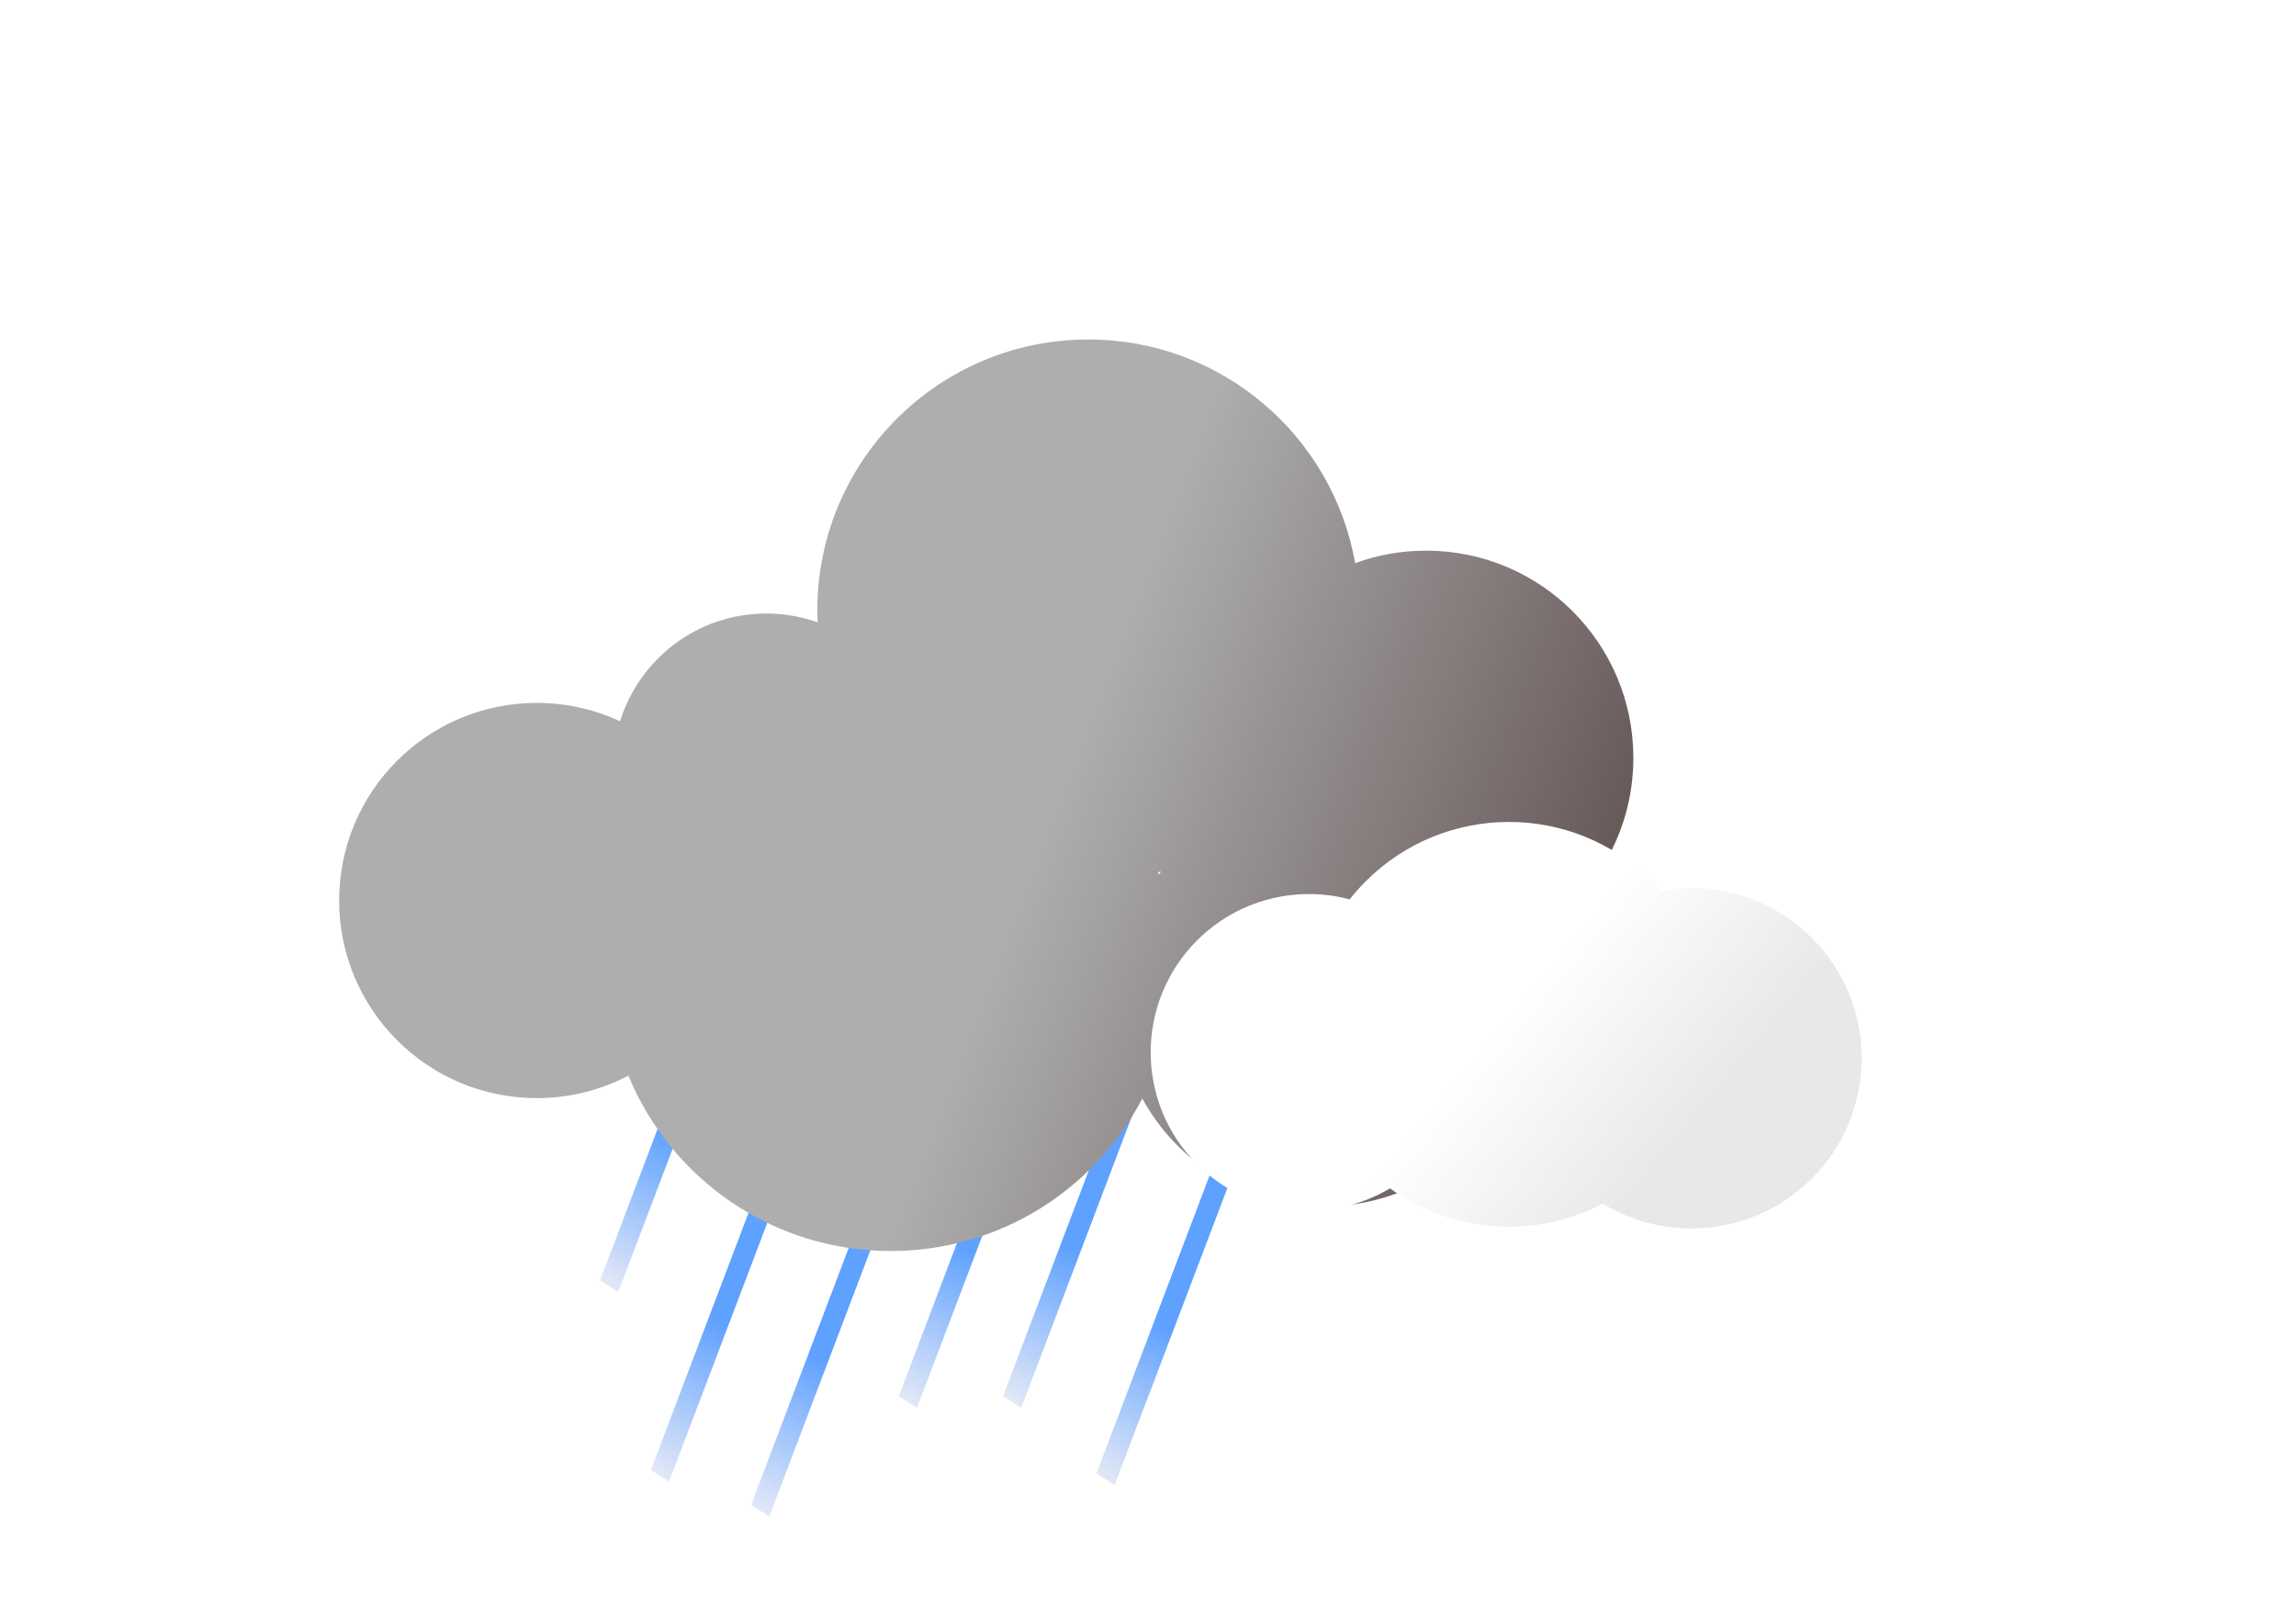<svg width="213" height="149" viewBox="0 0 213 149" fill="none" xmlns="http://www.w3.org/2000/svg">
<line y1="-1" x2="45.668" y2="-1" transform="matrix(-0.355 0.935 -0.843 -0.538 76.594 93.695)" stroke="url(#paint0_linear_7232_107274)" stroke-width="2"/>
<line y1="-1" x2="45.668" y2="-1" transform="matrix(-0.355 0.935 -0.843 -0.538 85.891 96.938)" stroke="url(#paint1_linear_7232_107274)" stroke-width="2"/>
<line y1="-1" x2="45.668" y2="-1" transform="matrix(-0.355 0.935 -0.843 -0.538 99.594 86.852)" stroke="url(#paint2_linear_7232_107274)" stroke-width="2"/>
<line y1="-1" x2="45.668" y2="-1" transform="matrix(-0.355 0.935 -0.843 -0.538 109.262 86.852)" stroke="url(#paint3_linear_7232_107274)" stroke-width="2"/>
<line y1="-1" x2="45.668" y2="-1" transform="matrix(-0.355 0.935 -0.843 -0.538 117.926 94.023)" stroke="url(#paint4_linear_7232_107274)" stroke-width="2"/>
<line y1="-1" x2="45.668" y2="-1" transform="matrix(-0.355 0.935 -0.843 -0.538 71.879 76.109)" stroke="url(#paint5_linear_7232_107274)" stroke-width="2"/>
<g filter="url(#filter0_d_7232_107274)">
<path d="M100.961 17.5C113.348 17.5 123.641 26.46 125.716 38.252C127.771 37.502 129.991 37.093 132.306 37.093C142.922 37.093 151.527 45.699 151.527 56.315C151.527 63.684 147.38 70.084 141.293 73.31C141.795 75.025 142.065 76.839 142.065 78.717C142.065 89.333 133.46 97.939 122.844 97.939C115.565 97.939 109.231 93.893 105.968 87.927C101.575 96.337 92.771 102.078 82.626 102.078C71.648 102.078 62.242 95.357 58.294 85.806C55.754 87.136 52.865 87.89 49.8 87.89C39.674 87.89 31.465 79.681 31.465 69.555C31.465 59.429 39.674 51.22 49.8 51.22C52.561 51.22 55.178 51.832 57.526 52.925C59.316 47.134 64.712 42.927 71.091 42.927C72.76 42.927 74.362 43.216 75.85 43.745C75.834 43.378 75.824 43.008 75.824 42.637C75.824 28.754 87.078 17.5 100.961 17.5ZM107.427 66.932C107.451 67 107.476 67.069 107.5 67.138C107.572 67.043 107.643 66.947 107.717 66.853C107.62 66.88 107.524 66.906 107.427 66.932Z" fill="url(#paint6_linear_7232_107274)"/>
</g>
<g filter="url(#filter1_d_7232_107274)">
<path d="M126.664 67.806C133.982 60.45 145.874 60.414 153.225 67.727C153.524 68.025 153.81 68.332 154.085 68.644C158.995 67.757 164.244 69.202 168.05 72.988C174.235 79.141 174.261 89.143 168.107 95.329C162.85 100.613 154.783 101.401 148.687 97.68C142.452 100.952 134.765 100.484 128.95 96.263C123.324 99.618 115.935 98.886 111.078 94.054C105.328 88.334 105.304 79.036 111.024 73.285C114.86 69.43 120.305 68.148 125.21 69.448C125.657 68.88 126.142 68.331 126.664 67.806Z" fill="url(#paint7_linear_7232_107274)"/>
</g>
<defs>
<filter id="filter0_d_7232_107274" x="0.465" y="0.5" width="182.062" height="146.578" filterUnits="userSpaceOnUse" color-interpolation-filters="sRGB">
<feFlood flood-opacity="0" result="BackgroundImageFix"/>
<feColorMatrix in="SourceAlpha" type="matrix" values="0 0 0 0 0 0 0 0 0 0 0 0 0 0 0 0 0 0 127 0" result="hardAlpha"/>
<feOffset dy="14"/>
<feGaussianBlur stdDeviation="15.5"/>
<feComposite in2="hardAlpha" operator="out"/>
<feColorMatrix type="matrix" values="0 0 0 0 0.448 0 0 0 0 0.405 0 0 0 0 0.16 0 0 0 0.28 0"/>
<feBlend mode="normal" in2="BackgroundImageFix" result="effect1_dropShadow_7232_107274"/>
<feBlend mode="normal" in="SourceGraphic" in2="effect1_dropShadow_7232_107274" result="shape"/>
</filter>
<filter id="filter1_d_7232_107274" x="75.75" y="45.266" width="127.957" height="99.719" filterUnits="userSpaceOnUse" color-interpolation-filters="sRGB">
<feFlood flood-opacity="0" result="BackgroundImageFix"/>
<feColorMatrix in="SourceAlpha" type="matrix" values="0 0 0 0 0 0 0 0 0 0 0 0 0 0 0 0 0 0 127 0" result="hardAlpha"/>
<feOffset dy="14"/>
<feGaussianBlur stdDeviation="15.5"/>
<feComposite in2="hardAlpha" operator="out"/>
<feColorMatrix type="matrix" values="0 0 0 0 0.448 0 0 0 0 0.405 0 0 0 0 0.16 0 0 0 0.38 0"/>
<feBlend mode="normal" in2="BackgroundImageFix" result="effect1_dropShadow_7232_107274"/>
<feBlend mode="normal" in="SourceGraphic" in2="effect1_dropShadow_7232_107274" result="shape"/>
</filter>
<linearGradient id="paint0_linear_7232_107274" x1="0" y1="0.5" x2="45.668" y2="0.5" gradientUnits="userSpaceOnUse">
<stop offset="0.663" stop-color="#5EA1FF"/>
<stop offset="1" stop-color="#E3E8F7"/>
</linearGradient>
<linearGradient id="paint1_linear_7232_107274" x1="0" y1="0.5" x2="45.668" y2="0.5" gradientUnits="userSpaceOnUse">
<stop offset="0.663" stop-color="#5EA1FF"/>
<stop offset="1" stop-color="#E3E8F7"/>
</linearGradient>
<linearGradient id="paint2_linear_7232_107274" x1="0" y1="0.5" x2="45.668" y2="0.5" gradientUnits="userSpaceOnUse">
<stop offset="0.663" stop-color="#5EA1FF"/>
<stop offset="1" stop-color="#E3E8F7"/>
</linearGradient>
<linearGradient id="paint3_linear_7232_107274" x1="0" y1="0.5" x2="45.668" y2="0.5" gradientUnits="userSpaceOnUse">
<stop offset="0.663" stop-color="#5EA1FF"/>
<stop offset="1" stop-color="#E3E8F7"/>
</linearGradient>
<linearGradient id="paint4_linear_7232_107274" x1="0" y1="0.5" x2="45.668" y2="0.5" gradientUnits="userSpaceOnUse">
<stop offset="0.663" stop-color="#5EA1FF"/>
<stop offset="1" stop-color="#E3E8F7"/>
</linearGradient>
<linearGradient id="paint5_linear_7232_107274" x1="0" y1="0.5" x2="45.668" y2="0.5" gradientUnits="userSpaceOnUse">
<stop offset="0.663" stop-color="#5EA1FF"/>
<stop offset="1" stop-color="#E3E8F7"/>
</linearGradient>
<linearGradient id="paint6_linear_7232_107274" x1="26.793" y1="30.368" x2="178.355" y2="88.612" gradientUnits="userSpaceOnUse">
<stop offset="0.475" stop-color="#AEAEAE"/>
<stop offset="1" stop-color="#381E1E"/>
</linearGradient>
<linearGradient id="paint7_linear_7232_107274" x1="115.991" y1="72.332" x2="149.328" y2="99.982" gradientUnits="userSpaceOnUse">
<stop offset="0.54" stop-color="white"/>
<stop offset="1" stop-color="#E8E8E8"/>
</linearGradient>
</defs>
</svg>
